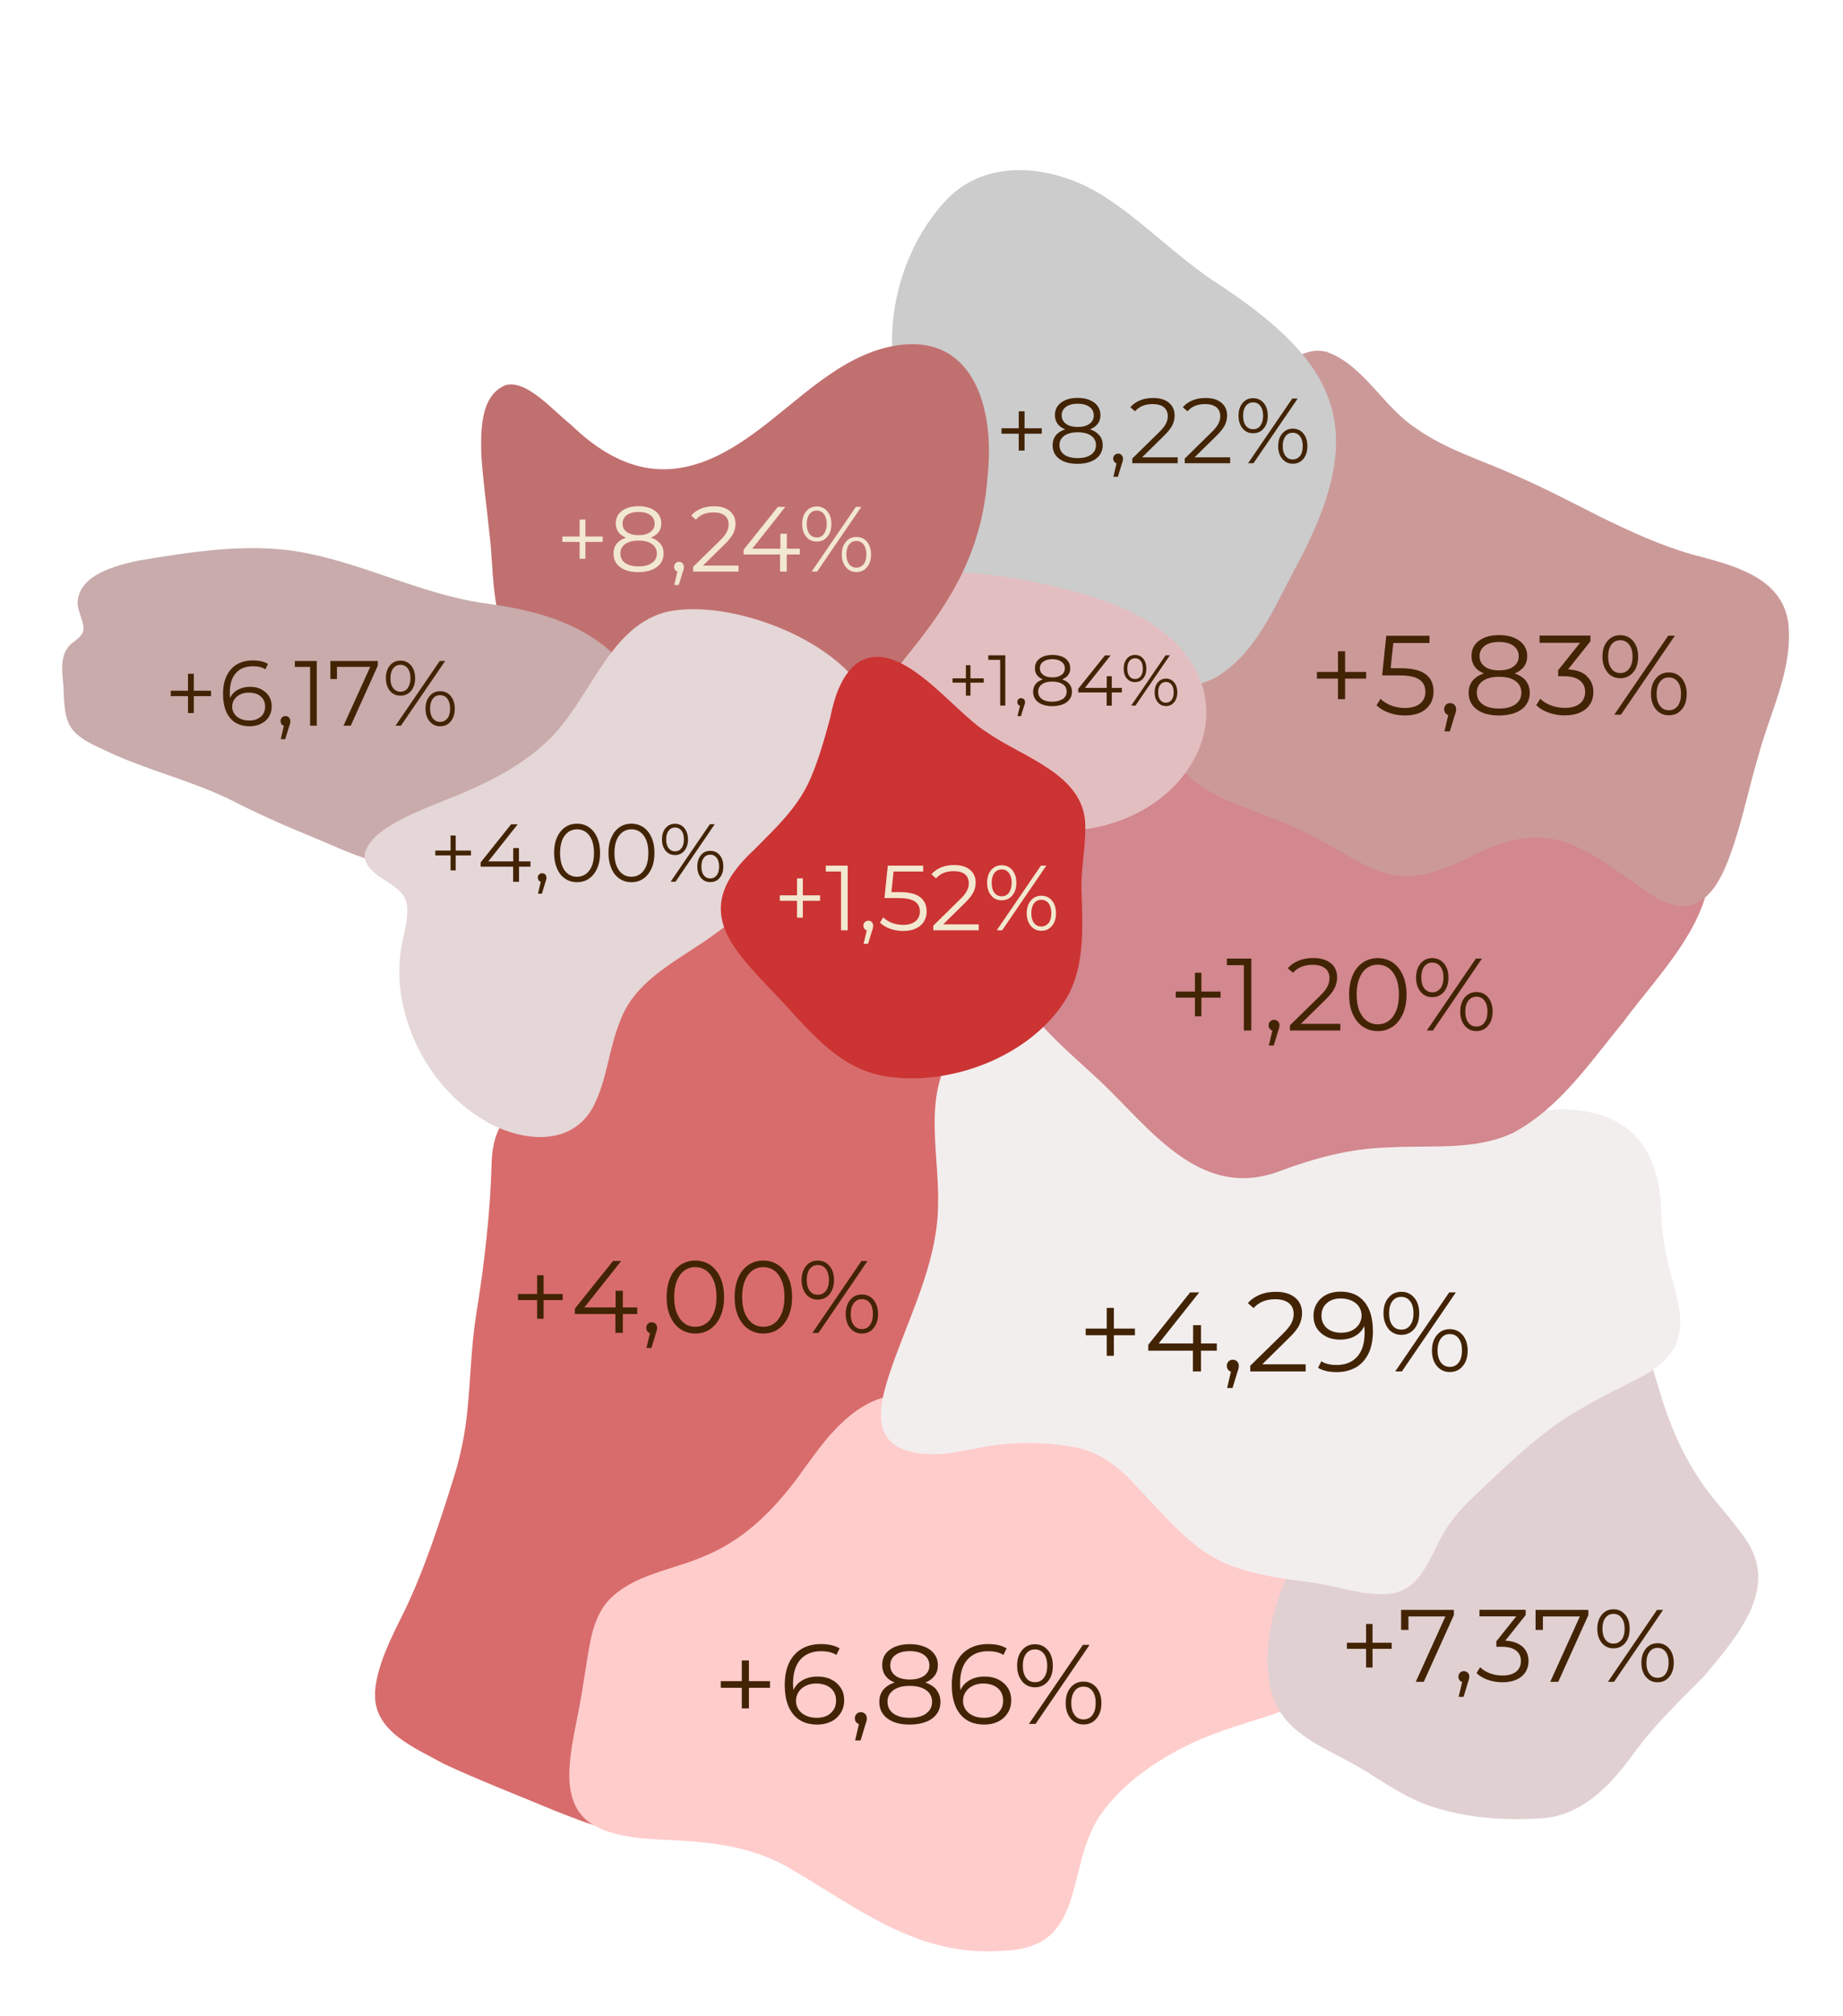 <?xml version="1.0" encoding="UTF-8"?>
<svg id="Calque_1" data-name="Calque 1" xmlns="http://www.w3.org/2000/svg" viewBox="0 0 193.52 211.6">
  <defs>
    <style>
      .cls-1 {
        fill: #f3eeee;
      }

      .cls-1, .cls-2, .cls-3, .cls-4, .cls-5, .cls-6, .cls-7, .cls-8, .cls-9, .cls-10, .cls-11, .cls-12, .cls-13, .cls-14 {
        stroke-width: 0px;
      }

      .cls-2 {
        fill: #f2e8cf;
      }

      .cls-3 {
        fill: #422405;
      }

      .cls-4 {
        fill: #d3878e;
      }

      .cls-5 {
        fill: #c9abab;
      }

      .cls-6 {
        fill: #c33;
      }

      .cls-7 {
        fill: #c99;
      }

      .cls-8 {
        fill: #ccc;
      }

      .cls-9 {
        fill: #d86c6c;
      }

      .cls-10 {
        fill: #e1d0d2;
      }

      .cls-11 {
        fill: #c17070;
      }

      .cls-12 {
        fill: #e5d6d7;
      }

      .cls-13 {
        fill: #e3bec1;
      }

      .cls-14 {
        fill: #fcc;
      }
    </style>
  </defs>
  <g>
    <path class="cls-9" d="M39.37,177.82c.11-2.83,1.75-5.98,3.04-8.58,2.11-4.32,3.85-9.69,5.21-14.05.74-2.31,1.23-4.76,1.46-7.17.34-3.21.38-6.55.89-9.83.88-5.37,1.52-10.97,1.65-16.02.04-1.12.17-2.25.61-3.29,1.62-3.93,6.54-6.5,8.35-10.49,1.28-2.76.95-6.32,3.02-8.72,4.23-4.56,12.88-2.97,17.91-.96,6.51,2.83,10.4,9.12,17.36,11.35,5,1.67,10.96,1.09,15.68,3.2,6.3,2.87,6.84,10.65,4.66,16.46-1.03,2.92-2.29,5.76-4.59,7.71-7.4,5.99-15.24,5.61-21.24,14.56-3.71,5.5-9.04,9.97-15.7,11.98-2.63,1.02-5.44,1.88-7.48,3.9-3.07,3.1-1.96,7.85-2.74,11.82-.27,2.47-1.71,4.69-2.41,6.99-.23.96-.25,1.83-.2,2.58.11,1.88.56,2.97-1.32,2.63-1.62-.32-3.63-1.18-5.33-1.83-3.06-1.29-8.18-3.28-11.64-4.92-2.93-1.63-7.24-3.32-7.18-7.21v-.09Z"/>
    <path class="cls-14" d="M105.44,204.77c-9.24.8-15.59-4.72-23.11-8.98-4.34-2.3-8.85-2.48-13.52-2.71-1.96-.1-4.21-.36-5.98-1.22-4.39-2.05-3-7.47-2.14-11.95.52-2.55.82-5.1,1.3-7.63.32-1.58.88-3.2,2-4.37,2.6-2.66,6.64-3.09,9.94-4.54,3.22-1.3,5.93-3.54,8.16-6.17,1.92-2.18,3.41-4.75,5.33-6.84,3.22-3.55,7.24-5.41,11.55-2.37,2.35,1.6,5.12,2.64,7.87,3.05,2.22.45,4.5.28,6.72-.08,2.2-.34,4.28-.31,6.76-.15,5.68.02,8.16,4.7,11.51,8.44,1.03,1.13,2.06,2.21,3.16,3.27,2.82,2.76,5.86,4.89,6,8.56.23,4.51-3.49,7.69-7.63,8.99-3.35,1.09-6.44,1.91-9.72,3.68-2.92,1.59-5.69,3.59-7.7,6.25-4.31,5.39-1.44,14.4-10.36,14.77h-.12Z"/>
    <path class="cls-10" d="M183.82,162.46c2.67,4.94-1.94,9.94-4.91,13.53-2.61,2.62-5.26,5.17-7.44,8.18-2.27,3.15-5.23,6.29-9.29,6.69-4.27.3-8.62.02-12.73-1.53-2.9-1.16-5.18-3.01-7.86-4.43-2.45-1.33-5.15-2.48-6.88-4.76-2.92-3.94-1.42-11.3.8-15.26,3.04-6.01,10.16-4.43,13.59-9.74,1.08-1.54,1.91-3.77,2.77-5.49,3.16-6.24,12.16-17.62,17.53-13.73,3,2.47,3.72,6.57,4.88,10.15.95,3.26,2.18,6.17,3.98,8.94,1.78,2.8,3.96,4.71,5.53,7.35l.05.09Z"/>
    <path class="cls-1" d="M175.72,141.59c-1.01,1.83-3.14,2.86-4.98,3.77-2.74,1.37-5.51,2.83-7.82,4.52-2.83,2.09-5.48,4.69-8.04,7.09-.9.86-1.77,1.75-2.5,2.77-2.07,2.57-2.62,7.11-6.47,7.58-2.71.24-5.4-.79-8.06-1.19-10.9-1.29-11.75-2.91-19.04-10.66-1.7-1.77-3.68-3.15-6.1-3.58-3.14-.54-6.38-.56-9.53.02-1.75.33-3.52.77-5.31.75-7.3-.16-5.62-5.39-3.79-10.38,1.94-5.24,4.41-10.36,4.42-15.94.15-5.56-1.96-12.68,2.61-16.96,2.94-2.38,7.08-2.76,10.77-2.05,9.91,1.94,11.02,15.37,23.19,11.28,6.15-2.32,12.76-2.25,19.26-1.57,3.38.63,6.57-.55,9.94-.59,7.62.24,10.23,4.9,10.19,11.78.16,1.93.51,3.81,1.02,5.67.66,2.47,1.59,5.22.33,7.58l-.05.09Z"/>
    <path class="cls-4" d="M179.51,89.51c.8,6.89-5.3,12.65-9.09,17.81-3.6,4.39-6.68,8.98-11.48,11.57-4.01,1.95-8.84,1.29-13.28,1.57-3.96.12-7.64,1.11-11.36,2.51-8.29,3.06-13.5-4.47-18.77-9.47-3.98-3.69-8.33-7.15-10.22-12.25-2.65-6.6-2.08-19.44.48-26.1,3.69-9.12,10.12-3.73,16.3-.94,4.19,1.92,8.58,3.25,12.67,5.05,2.71,1.18,5.23,2.43,7.93,3.72,9.13,5.05,15.18-2.29,24.51-2.59,5.36-.01,11.23,3.58,12.28,9.03l.02.1Z"/>
    <path class="cls-7" d="M139.42,36.98c3.79,1.41,5.84,5.75,9.25,7.97,3.12,2.23,6.84,3.32,10.3,4.89,3.06,1.32,6.03,2.88,9.02,4.39,3.15,1.54,6.31,3.01,9.71,3.98,4.02,1.07,9.38,2.27,10.07,7.14.55,4.9-1.94,9.43-3.15,14.06-1,3.29-1.69,6.92-2.94,10.32-1.55,4.38-3.9,7.15-8.5,4.06-6.39-4.37-9.89-8.05-17.81-4.33-10.01,5.29-10.82,1.23-19.74-2.73-3.42-1.59-7.28-2.4-10.28-4.77-9.81-8.92-2.9-24.79,2.46-34.42,1.58-2.75,3.6-5.44,5.64-7.78,1.38-1.64,3.7-3.45,5.88-2.81l.09.02Z"/>
    <path class="cls-8" d="M127.54,71.17c-4.75,2.45-9.95-.53-14.62-1.82-6.78-1.84-16.58-3.82-15.52-12.84.61-3.48,2.22-7.3-.11-10.48-1.05-1.72-2.32-3.39-2.94-5.32-1.9-6.6.3-14.77,5.08-19.79,4.4-4.53,11.44-3.49,16.36-.39,4.25,2.69,7.74,6.43,11.99,9.19,13.1,8.58,15.97,15.54,8.32,29.76-2.26,4.16-4.22,9.17-8.47,11.65l-.09.05Z"/>
    <path class="cls-13" d="M116.58,63.3c18.64,7.1,8.83,26.12-8.23,23.74-4.33-.5-8.4-2.3-11.92-4.73-5.64-3.9-13.42-12.07-8.35-19.05,1.68-1.96,4.54-2.85,7.91-3.15,6.35-.56,15.14,1.17,20.5,3.16l.09.03Z"/>
    <path class="cls-11" d="M50.54,47.8c-.05-2.45-.17-6.28,2.56-7.37,2.19-.61,4.96,2.66,6.83,4.14,5.42,5.22,10.82,6.29,17.38,2.17,5.01-3.09,9.18-8.16,14.83-10,9.49-2.94,12.43,5.28,11.56,13.23-.54,7.71-3.66,12.97-8.36,18.74-2.76,3.4-4.6,7.83-8.1,10.61-3.21,2.38-6.99-.24-10.14-1.47-2.36-1-4.81-1.84-7.31-2.35-7.26-1.25-15.04-2-17.31-10.36-.85-3.06-.72-6.37-1.13-9.53-.26-2.57-.63-5.13-.8-7.69v-.1Z"/>
    <path class="cls-5" d="M10.82,78.66c-3.84-1.67-4.03-2.7-4.16-6.64-.17-1.8-.44-3.64,1.17-4.7.38-.32.82-.64.92-1.15.16-.77-.63-1.97-.6-2.96.18-2.9,3.95-3.81,6.31-4.35,5.41-.89,11.24-1.85,16.76-.97,6.7,1.12,12.83,4.43,19.52,5.42,4.21.55,8.59,1.52,12.08,4.04,2.16,1.51,3.98,3.79,4.95,6.32,3.81,9.56-7.82,14.96-15.45,16.62-4.22.86-8.18,1.14-12.14.33-2.57-.58-4.93-1.75-7.39-2.76-2.88-1.18-5.73-2.43-8.5-3.86-4.26-2.1-9.06-3.19-13.38-5.28l-.1-.05Z"/>
    <path class="cls-12" d="M57.43,77.85c4.5-4.23,6.3-11.73,12.23-13.53,6.89-1.83,20.37,3.36,22.08,10.74.95,3.64-1.35,7.22-3.6,9.95-3.83,4.82-7.88,9.37-12.9,12.91-3.71,2.8-8.62,4.78-10.21,9.5-1.01,2.52-1.3,5.55-2.36,7.94-2.15,5.49-8.54,4.58-12.57,1.77-5.18-3.36-8.72-10.22-8.1-16.6.12-1.79.89-3.6.75-5.38-.21-2.57-4.16-2.77-4.48-5.26.26-3.35,8.17-5.56,10.9-6.91,3.01-1.3,5.82-2.85,8.18-5.07l.08-.07Z"/>
    <path class="cls-6" d="M103.75,76.96c3.76,2.59,10.05,4.34,10.21,9.58.06,2.48-.53,4.83-.39,7.29.12,3.67.32,7.6-1.54,10.89-3.71,6.21-12.37,9.43-19.22,8.23-4.48-.76-7.5-4.33-10.47-7.59-5.05-5.44-10.32-9.55-3.16-16.15,2.25-2.27,4.66-4.49,5.94-7.52.88-2.06,1.46-4.16,2.04-6.28.42-2.05,1.09-4.38,2.75-5.72,4.44-3.23,10.16,5.07,13.75,7.2l.08.06Z"/>
  </g>
  <g>
    <path class="cls-3" d="M80.85,177.18h-2.21v2.16h-.75v-2.16h-2.21v-.7h2.21v-2.17h.75v2.17h2.21v.7Z"/>
    <path class="cls-3" d="M87.29,176.31c.42.21.75.5.99.87s.36.81.36,1.31-.12.95-.37,1.34c-.25.39-.58.69-1.01.9-.43.21-.92.31-1.45.31-1.1,0-1.94-.36-2.53-1.09-.59-.72-.88-1.75-.88-3.07,0-.93.16-1.71.47-2.35.32-.64.76-1.12,1.33-1.45s1.23-.49,1.99-.49c.82,0,1.48.15,1.97.45l-.34.69c-.4-.26-.93-.39-1.61-.39-.92,0-1.64.29-2.16.87s-.78,1.43-.78,2.53c0,.2.01.42.04.68.21-.45.53-.8.98-1.05.45-.25.97-.37,1.55-.37.55,0,1.03.1,1.45.31ZM87.23,179.83c.38-.33.56-.76.56-1.31s-.19-.98-.56-1.3c-.38-.32-.88-.49-1.52-.49-.42,0-.79.08-1.11.24-.32.16-.57.38-.75.65-.18.28-.27.59-.27.93,0,.32.08.61.25.88s.42.49.75.65.73.25,1.19.25c.6,0,1.09-.16,1.46-.49Z"/>
    <path class="cls-3" d="M90.84,179.92c.12.12.18.27.18.46,0,.09-.01.2-.04.31-.03.11-.07.24-.12.38l-.5,1.64h-.57l.4-1.72c-.13-.04-.23-.11-.31-.22s-.12-.24-.12-.39c0-.18.06-.33.18-.46s.27-.18.45-.18.33.06.45.18Z"/>
    <path class="cls-3" d="M98.33,177.4c.28.35.42.77.42,1.26s-.13.9-.39,1.26c-.26.36-.63.64-1.12.83-.49.19-1.06.29-1.71.29-1,0-1.78-.21-2.35-.64-.57-.43-.85-1.01-.85-1.74,0-.5.14-.92.41-1.26.27-.34.67-.6,1.19-.78-.43-.17-.75-.41-.97-.72-.22-.31-.33-.68-.33-1.11,0-.67.26-1.21.79-1.6s1.23-.59,2.12-.59c.58,0,1.1.09,1.54.27s.78.43,1.03.77c.25.33.37.72.37,1.16s-.11.8-.34,1.11c-.23.31-.56.55-.98.72.52.17.92.43,1.2.78ZM97.25,179.87c.42-.3.62-.71.62-1.22s-.21-.92-.62-1.22c-.42-.3-.99-.45-1.73-.45s-1.3.15-1.71.45c-.41.3-.62.7-.62,1.22s.21.93.62,1.23c.41.3.98.45,1.72.45s1.31-.15,1.73-.45ZM94.02,175.91c.36.27.87.4,1.51.4s1.14-.13,1.51-.4.55-.63.55-1.08-.19-.83-.56-1.1c-.38-.27-.88-.4-1.5-.4s-1.13.13-1.5.4c-.37.27-.55.63-.55,1.09s.18.82.55,1.09Z"/>
    <path class="cls-3" d="M104.83,176.31c.42.21.75.5.99.87s.36.81.36,1.31-.12.95-.37,1.34c-.25.39-.58.69-1.01.9-.43.21-.92.31-1.45.31-1.1,0-1.94-.36-2.53-1.09-.59-.72-.88-1.75-.88-3.07,0-.93.16-1.71.47-2.35.32-.64.76-1.12,1.33-1.45s1.23-.49,1.99-.49c.82,0,1.48.15,1.97.45l-.34.69c-.4-.26-.93-.39-1.61-.39-.92,0-1.64.29-2.16.87s-.78,1.43-.78,2.53c0,.2.01.42.04.68.21-.45.53-.8.98-1.05.45-.25.97-.37,1.55-.37.55,0,1.03.1,1.45.31ZM104.77,179.83c.38-.33.56-.76.56-1.31s-.19-.98-.56-1.3c-.38-.32-.88-.49-1.52-.49-.42,0-.79.08-1.11.24-.32.16-.57.38-.75.65-.18.28-.27.59-.27.93,0,.32.08.61.25.88s.42.49.75.65.73.25,1.19.25c.6,0,1.09-.16,1.46-.49Z"/>
    <path class="cls-3" d="M107.32,176.49c-.34-.42-.52-.96-.52-1.63s.17-1.22.52-1.63c.34-.42.8-.62,1.36-.62s1,.21,1.35.62c.35.41.52.96.52,1.64s-.17,1.23-.52,1.64-.8.62-1.35.62-1.01-.21-1.36-.62ZM109.61,176.13c.23-.3.35-.73.35-1.26s-.12-.96-.35-1.26c-.23-.3-.54-.46-.93-.46s-.71.15-.94.46c-.23.31-.34.73-.34,1.26s.11.95.34,1.26c.23.31.54.46.94.46s.7-.15.93-.46ZM113.71,172.67h.7l-5.67,8.3h-.7l5.67-8.3ZM112.42,180.41c-.35-.42-.52-.96-.52-1.63s.17-1.22.52-1.63c.35-.42.8-.62,1.35-.62s1.01.21,1.36.62c.34.42.52.96.52,1.63s-.17,1.22-.52,1.63c-.34.42-.8.62-1.36.62s-1-.21-1.35-.62ZM114.71,180.04c.23-.31.34-.73.34-1.26s-.11-.95-.34-1.26c-.23-.31-.54-.46-.94-.46s-.7.15-.93.46c-.23.3-.35.73-.35,1.26s.12.96.35,1.26c.23.3.54.46.93.46s.71-.15.94-.46Z"/>
  </g>
  <g>
    <path class="cls-3" d="M146.13,173.09h-2.01v1.96h-.68v-1.96h-2.01v-.64h2.01v-1.97h.68v1.97h2.01v.64Z"/>
    <path class="cls-3" d="M152.66,169v.55l-3.16,7h-.84l3.11-6.86h-3.88v1.41h-.77v-2.1h5.54Z"/>
    <path class="cls-3" d="M154.12,175.59c.11.11.16.25.16.42,0,.09-.01.18-.04.28-.03.1-.06.22-.11.35l-.45,1.49h-.52l.37-1.56c-.12-.04-.21-.1-.28-.2-.07-.1-.11-.21-.11-.35,0-.17.05-.3.16-.42s.24-.17.41-.17.3.06.41.17Z"/>
    <path class="cls-3" d="M159.88,172.87c.41.38.62.89.62,1.5,0,.43-.1.81-.31,1.15-.21.33-.52.6-.93.79s-.91.29-1.5.29c-.55,0-1.06-.09-1.55-.26-.49-.18-.88-.41-1.17-.71l.38-.61c.25.26.59.47,1,.63.42.16.86.24,1.34.24.62,0,1.1-.14,1.43-.4.34-.27.51-.64.51-1.12s-.17-.83-.51-1.1c-.34-.27-.85-.4-1.53-.4h-.54v-.57l2.09-2.62h-3.86v-.69h4.85v.55l-2.14,2.69c.79.04,1.39.26,1.81.64Z"/>
    <path class="cls-3" d="M166.78,169v.55l-3.16,7h-.84l3.11-6.86h-3.88v1.41h-.77v-2.1h5.54Z"/>
    <path class="cls-3" d="M168.19,172.47c-.31-.38-.47-.87-.47-1.48s.16-1.11.47-1.48c.31-.38.72-.57,1.23-.57s.91.19,1.23.56c.32.37.47.87.47,1.49s-.16,1.11-.47,1.49c-.32.37-.73.56-1.23.56s-.92-.19-1.23-.57ZM170.27,172.14c.21-.28.32-.66.32-1.15s-.11-.87-.32-1.15c-.21-.28-.49-.42-.85-.42s-.64.14-.85.42c-.21.28-.31.66-.31,1.14s.1.86.31,1.14c.21.28.49.42.85.42s.63-.14.85-.41ZM173.99,169h.64l-5.15,7.55h-.64l5.15-7.55ZM172.82,176.03c-.32-.38-.47-.87-.47-1.48s.16-1.11.47-1.48c.32-.38.73-.57,1.23-.57s.92.19,1.23.57c.31.38.47.87.47,1.48s-.16,1.11-.47,1.48c-.31.38-.72.57-1.23.57s-.91-.19-1.23-.57ZM174.9,175.69c.21-.28.31-.66.31-1.14s-.1-.86-.31-1.14c-.21-.28-.49-.42-.85-.42s-.63.14-.85.42c-.21.28-.32.66-.32,1.15s.11.87.32,1.15c.21.28.49.42.85.42s.64-.14.85-.42Z"/>
  </g>
  <g>
    <path class="cls-3" d="M119.17,140.17h-2.21v2.16h-.75v-2.16h-2.21v-.7h2.21v-2.17h.75v2.17h2.21v.7Z"/>
    <path class="cls-3" d="M127.77,141.79h-1.66v2.18h-.85v-2.18h-4.69v-.62l4.4-5.5h.95l-4.25,5.36h3.61v-1.92h.83v1.92h1.66v.76Z"/>
    <path class="cls-3" d="M129.9,142.92c.12.12.18.27.18.46,0,.09-.01.2-.04.31-.03.11-.07.24-.12.38l-.5,1.64h-.57l.4-1.72c-.13-.04-.23-.11-.31-.22s-.12-.24-.12-.39c0-.18.06-.33.18-.46s.27-.18.45-.18.33.06.45.18Z"/>
    <path class="cls-3" d="M137.1,143.21v.76h-5.82v-.6l3.45-3.38c.43-.43.73-.8.88-1.11.15-.31.23-.63.23-.94,0-.49-.17-.87-.5-1.14-.34-.27-.82-.41-1.44-.41-.97,0-1.73.31-2.27.93l-.6-.52c.32-.38.74-.67,1.24-.88.5-.21,1.07-.31,1.7-.31.85,0,1.52.2,2.01.6s.74.95.74,1.64c0,.43-.1.84-.28,1.23-.19.4-.55.85-1.08,1.36l-2.82,2.78h4.57Z"/>
    <path class="cls-3" d="M143.28,136.68c.59.72.88,1.75.88,3.07,0,.93-.16,1.71-.47,2.35-.32.64-.76,1.13-1.33,1.45s-1.23.49-1.99.49c-.82,0-1.48-.15-1.97-.45l.34-.69c.4.26.93.39,1.61.39.92,0,1.64-.29,2.16-.87s.78-1.43.78-2.53c0-.21-.01-.43-.04-.68-.21.45-.53.8-.98,1.05s-.97.37-1.55.37c-.55,0-1.03-.1-1.45-.31-.42-.21-.75-.5-.99-.87-.24-.38-.36-.81-.36-1.31s.12-.95.37-1.34c.25-.39.58-.69,1.01-.9.43-.21.92-.31,1.45-.31,1.1,0,1.94.36,2.53,1.09ZM141.95,139.67c.32-.16.57-.38.75-.65.18-.28.27-.58.27-.93,0-.32-.09-.61-.25-.88-.17-.27-.42-.49-.75-.65s-.73-.25-1.19-.25c-.6,0-1.09.16-1.46.49-.38.33-.56.77-.56,1.31s.19.98.56,1.31c.38.32.88.49,1.52.49.42,0,.79-.08,1.11-.24Z"/>
    <path class="cls-3" d="M145.79,139.49c-.34-.42-.52-.96-.52-1.63s.17-1.22.52-1.63c.34-.42.8-.62,1.36-.62s1,.21,1.35.62c.35.41.52.96.52,1.64s-.17,1.23-.52,1.64-.8.62-1.35.62-1.01-.21-1.36-.62ZM148.07,139.12c.23-.3.35-.73.35-1.26s-.12-.96-.35-1.26c-.23-.3-.54-.46-.93-.46s-.71.15-.94.46c-.23.31-.34.73-.34,1.26s.11.95.34,1.26c.23.31.54.46.94.46s.7-.15.93-.46ZM152.17,135.67h.7l-5.67,8.3h-.7l5.67-8.3ZM150.88,143.41c-.35-.42-.52-.96-.52-1.63s.17-1.22.52-1.63c.35-.42.8-.62,1.35-.62s1.01.21,1.36.62c.34.42.52.96.52,1.63s-.17,1.22-.52,1.63c-.34.42-.8.62-1.36.62s-1-.21-1.35-.62ZM153.17,143.03c.23-.31.34-.73.34-1.26s-.11-.95-.34-1.26c-.23-.31-.54-.46-.94-.46s-.7.15-.93.46c-.23.3-.35.73-.35,1.26s.12.96.35,1.26c.23.3.54.46.93.46s.71-.15.94-.46Z"/>
  </g>
  <g>
    <path class="cls-3" d="M59.09,136.48h-2.01v1.96h-.68v-1.96h-2.01v-.64h2.01v-1.97h.68v1.97h2.01v.64Z"/>
    <path class="cls-3" d="M66.91,137.94h-1.51v1.98h-.78v-1.98h-4.26v-.56l4-5h.86l-3.86,4.87h3.28v-1.75h.76v1.75h1.51v.69Z"/>
    <path class="cls-3" d="M68.84,138.97c.11.11.16.25.16.42,0,.09-.01.18-.04.28-.03.1-.06.22-.11.35l-.45,1.49h-.52l.37-1.56c-.12-.04-.21-.1-.28-.2-.07-.1-.11-.21-.11-.35,0-.17.05-.3.16-.42s.24-.17.41-.17.3.06.41.17Z"/>
    <path class="cls-3" d="M71.45,139.53c-.46-.31-.81-.75-1.07-1.33-.26-.58-.38-1.26-.38-2.04s.13-1.46.38-2.04c.25-.58.61-1.02,1.07-1.33.46-.31.98-.46,1.56-.46s1.1.15,1.56.46c.46.31.81.75,1.07,1.33s.39,1.26.39,2.04-.13,1.46-.39,2.04-.62,1.02-1.07,1.33c-.46.31-.98.46-1.56.46s-1.1-.15-1.56-.46ZM74.17,138.91c.33-.24.59-.6.78-1.07s.28-1.03.28-1.69-.09-1.23-.28-1.69c-.19-.47-.45-.82-.78-1.07-.33-.24-.72-.37-1.16-.37s-.82.12-1.16.37-.59.6-.78,1.07c-.19.47-.28,1.03-.28,1.69s.09,1.23.28,1.69c.19.47.45.82.78,1.07s.72.37,1.16.37.82-.12,1.16-.37Z"/>
    <path class="cls-3" d="M78.59,139.53c-.46-.31-.81-.75-1.07-1.33-.26-.58-.38-1.26-.38-2.04s.13-1.46.38-2.04c.25-.58.61-1.02,1.07-1.33.46-.31.98-.46,1.56-.46s1.1.15,1.56.46c.46.31.81.75,1.07,1.33s.39,1.26.39,2.04-.13,1.46-.39,2.04-.62,1.02-1.07,1.33c-.46.31-.98.46-1.56.46s-1.1-.15-1.56-.46ZM81.31,138.91c.33-.24.59-.6.78-1.07s.28-1.03.28-1.69-.09-1.23-.28-1.69c-.19-.47-.45-.82-.78-1.07-.33-.24-.72-.37-1.16-.37s-.82.12-1.16.37-.59.6-.78,1.07c-.19.47-.28,1.03-.28,1.69s.09,1.23.28,1.69c.19.47.45.82.78,1.07s.72.37,1.16.37.82-.12,1.16-.37Z"/>
    <path class="cls-3" d="M84.64,135.86c-.31-.38-.47-.87-.47-1.48s.16-1.11.47-1.48c.31-.38.72-.57,1.23-.57s.91.19,1.23.56c.32.37.47.87.47,1.49s-.16,1.11-.47,1.49c-.32.37-.73.56-1.23.56s-.92-.19-1.23-.57ZM86.72,135.52c.21-.28.32-.66.32-1.15s-.11-.87-.32-1.15c-.21-.28-.49-.42-.85-.42s-.64.14-.85.42c-.21.28-.31.66-.31,1.14s.1.86.31,1.14c.21.28.49.42.85.42s.63-.14.85-.41ZM90.45,132.38h.64l-5.15,7.55h-.64l5.15-7.55ZM89.27,139.42c-.32-.38-.47-.87-.47-1.48s.16-1.11.47-1.48c.32-.38.73-.57,1.23-.57s.92.19,1.23.57c.31.38.47.87.47,1.48s-.16,1.11-.47,1.48c-.31.38-.72.57-1.23.57s-.91-.19-1.23-.57ZM91.35,139.08c.21-.28.31-.66.31-1.14s-.1-.86-.31-1.14c-.21-.28-.49-.42-.85-.42s-.63.14-.85.42c-.21.28-.32.66-.32,1.15s.11.87.32,1.15c.21.28.49.42.85.42s.64-.14.85-.42Z"/>
  </g>
  <g>
    <path class="cls-3" d="M128.16,104.73h-2.01v1.96h-.68v-1.96h-2.01v-.64h2.01v-1.97h.68v1.97h2.01v.64Z"/>
    <path class="cls-3" d="M131.39,100.63v7.55h-.78v-6.86h-1.78v-.69h2.56Z"/>
    <path class="cls-3" d="M134.19,107.22c.11.11.16.25.16.41,0,.09-.01.18-.04.28-.03.1-.06.22-.11.35l-.45,1.49h-.52l.37-1.56c-.12-.04-.21-.1-.28-.2-.07-.1-.11-.21-.11-.35,0-.16.05-.3.16-.41s.24-.17.41-.17.3.06.41.17Z"/>
    <path class="cls-3" d="M140.74,107.49v.69h-5.29v-.55l3.14-3.07c.4-.39.66-.72.8-1.01.14-.28.21-.57.21-.86,0-.45-.15-.79-.46-1.04s-.74-.37-1.31-.37c-.88,0-1.57.28-2.06.84l-.55-.47c.29-.35.67-.61,1.13-.8.46-.19.97-.28,1.55-.28.77,0,1.38.18,1.83.54.45.36.67.86.67,1.49,0,.39-.09.76-.26,1.12-.17.36-.5.77-.98,1.24l-2.57,2.52h4.15Z"/>
    <path class="cls-3" d="M143.11,107.78c-.46-.31-.81-.75-1.07-1.33-.26-.58-.38-1.26-.38-2.04s.13-1.46.38-2.04c.25-.58.61-1.02,1.07-1.33.46-.31.98-.46,1.56-.46s1.1.15,1.56.46c.46.31.81.75,1.07,1.33.26.58.39,1.26.39,2.04s-.13,1.46-.39,2.04-.62,1.02-1.07,1.33c-.46.31-.98.46-1.56.46s-1.1-.15-1.56-.46ZM145.83,107.16c.33-.24.59-.6.78-1.07s.28-1.03.28-1.69-.09-1.23-.28-1.69-.45-.82-.78-1.07c-.33-.24-.72-.37-1.16-.37s-.82.12-1.16.37c-.33.24-.59.6-.78,1.07-.19.47-.28,1.03-.28,1.69s.09,1.23.28,1.69c.19.47.45.82.78,1.07s.72.37,1.16.37.82-.12,1.16-.37Z"/>
    <path class="cls-3" d="M149.16,104.11c-.31-.38-.47-.87-.47-1.48s.16-1.11.47-1.48c.31-.38.72-.57,1.23-.57s.91.19,1.23.56c.32.37.47.87.47,1.49s-.16,1.11-.47,1.49c-.32.37-.73.56-1.23.56s-.92-.19-1.23-.57ZM151.25,103.77c.21-.28.32-.66.32-1.15s-.11-.87-.32-1.15c-.21-.28-.49-.42-.85-.42s-.64.14-.85.42c-.21.28-.31.66-.31,1.14s.1.86.31,1.14c.21.28.49.42.85.42s.63-.14.85-.42ZM154.97,100.63h.64l-5.15,7.55h-.64l5.15-7.55ZM153.8,107.67c-.32-.38-.47-.87-.47-1.48s.16-1.11.47-1.48c.32-.38.73-.57,1.23-.57s.92.19,1.23.57c.31.38.47.87.47,1.48s-.16,1.11-.47,1.48c-.31.38-.72.57-1.23.57s-.91-.19-1.23-.57ZM155.88,107.33c.21-.28.31-.66.31-1.14s-.1-.86-.31-1.14c-.21-.28-.49-.42-.85-.42s-.63.14-.85.42c-.21.28-.32.66-.32,1.15s.11.87.32,1.15c.21.28.49.41.85.41s.64-.14.85-.42Z"/>
  </g>
  <g>
    <path class="cls-2" d="M86.11,94.56h-1.81v1.77h-.61v-1.77h-1.81v-.57h1.81v-1.78h.61v1.78h1.81v.57Z"/>
    <path class="cls-2" d="M89.01,90.87v6.79h-.7v-6.17h-1.6v-.62h2.3Z"/>
    <path class="cls-2" d="M91.54,96.81c.1.1.15.22.15.37,0,.08-.01.16-.03.25-.02.09-.06.19-.1.31l-.41,1.34h-.47l.33-1.41c-.1-.03-.19-.09-.25-.18-.06-.09-.1-.19-.1-.32,0-.15.05-.27.15-.37.1-.1.22-.15.37-.15s.27.05.37.15Z"/>
    <path class="cls-2" d="M96.63,94.19c.45.35.67.85.67,1.48,0,.39-.09.75-.28,1.06-.18.31-.46.55-.83.73-.37.18-.82.27-1.36.27-.49,0-.95-.08-1.38-.24-.44-.16-.79-.37-1.05-.64l.34-.55c.23.23.52.42.89.57.37.15.77.22,1.19.22.56,0,1-.13,1.31-.38.31-.25.46-.59.46-1.01,0-.47-.17-.82-.52-1.06-.35-.24-.93-.36-1.75-.36h-1.45l.35-3.41h3.72v.62h-3.11l-.23,2.16h.87c.98,0,1.7.18,2.15.53Z"/>
    <path class="cls-2" d="M102.77,97.04v.62h-4.77v-.49l2.82-2.77c.36-.35.6-.65.72-.91.13-.26.19-.51.19-.77,0-.4-.14-.71-.41-.94-.28-.22-.67-.33-1.18-.33-.8,0-1.41.25-1.85.76l-.49-.43c.27-.31.6-.55,1.01-.72.41-.17.87-.25,1.39-.25.69,0,1.24.16,1.64.49s.61.77.61,1.34c0,.35-.08.69-.23,1.01-.16.32-.45.7-.88,1.12l-2.31,2.27h3.74Z"/>
    <path class="cls-2" d="M104.07,94c-.28-.34-.42-.78-.42-1.33s.14-.99.42-1.33c.28-.34.65-.51,1.11-.51s.82.17,1.11.5c.28.34.43.78.43,1.34s-.14,1-.43,1.34c-.28.34-.65.5-1.11.5s-.83-.17-1.11-.51ZM105.94,93.7c.19-.25.29-.59.29-1.03s-.1-.78-.29-1.03-.45-.37-.76-.37-.58.13-.77.38c-.19.25-.28.6-.28,1.03s.09.78.28,1.03c.19.25.44.38.77.38s.57-.12.76-.37ZM109.3,90.87h.57l-4.64,6.79h-.57l4.64-6.79ZM108.24,97.2c-.28-.34-.43-.78-.43-1.33s.14-.99.43-1.33c.28-.34.65-.51,1.11-.51s.83.17,1.11.51c.28.34.42.78.42,1.33s-.14.99-.42,1.33c-.28.34-.65.51-1.11.51s-.82-.17-1.11-.51ZM110.11,96.9c.19-.25.28-.6.28-1.03s-.09-.78-.28-1.03c-.19-.25-.44-.38-.77-.38s-.57.12-.76.37c-.19.25-.29.59-.29,1.03s.1.78.29,1.03.44.37.76.37.58-.13.77-.38Z"/>
  </g>
  <g>
    <path class="cls-3" d="M143.45,71.24h-2.21v2.16h-.75v-2.16h-2.21v-.7h2.21v-2.17h.75v2.17h2.21v.7Z"/>
    <path class="cls-3" d="M149.71,70.78c.55.43.82,1.03.82,1.81,0,.48-.11.91-.34,1.29s-.56.68-1.01.9c-.45.22-1,.33-1.66.33-.59,0-1.16-.1-1.69-.29-.53-.19-.96-.45-1.29-.78l.42-.68c.28.28.64.52,1.09.69.45.18.94.27,1.46.27.69,0,1.22-.15,1.6-.46.38-.31.56-.72.56-1.23,0-.57-.21-1-.63-1.29-.42-.29-1.14-.44-2.14-.44h-1.77l.43-4.16h4.54v.76h-3.8l-.28,2.65h1.07c1.2,0,2.08.22,2.63.65Z"/>
    <path class="cls-3" d="M152.72,73.99c.12.12.18.27.18.46,0,.09-.01.2-.04.31s-.07.24-.12.38l-.5,1.64h-.57l.4-1.72c-.13-.04-.23-.11-.31-.22s-.12-.24-.12-.39c0-.18.06-.33.18-.46s.27-.18.45-.18.33.06.45.18Z"/>
    <path class="cls-3" d="M160.21,71.47c.28.35.42.77.42,1.26s-.13.9-.39,1.26c-.26.36-.63.64-1.12.83-.49.19-1.06.29-1.71.29-1,0-1.78-.21-2.35-.64-.57-.43-.85-1.01-.85-1.74,0-.5.14-.92.41-1.26s.67-.6,1.19-.78c-.43-.17-.75-.41-.97-.72-.22-.31-.33-.68-.33-1.11,0-.67.26-1.21.79-1.6.53-.4,1.23-.59,2.12-.59.58,0,1.1.09,1.54.27s.78.43,1.03.77.37.72.37,1.16-.11.8-.34,1.11c-.23.31-.56.55-.98.72.52.17.92.44,1.2.78ZM159.13,73.93c.42-.3.62-.71.62-1.22s-.21-.92-.62-1.22-.99-.44-1.73-.44-1.3.15-1.71.44c-.41.3-.62.7-.62,1.22s.21.93.62,1.23.98.44,1.72.44,1.31-.15,1.73-.45ZM155.9,69.97c.36.27.87.4,1.51.4s1.14-.13,1.51-.4c.37-.27.55-.63.55-1.08s-.19-.83-.56-1.1c-.38-.27-.88-.4-1.5-.4s-1.13.13-1.5.4c-.37.27-.55.63-.55,1.09s.18.82.55,1.09Z"/>
    <path class="cls-3" d="M166.63,71c.45.42.68.97.68,1.65,0,.47-.11.9-.34,1.26-.23.37-.57.66-1.02.87-.45.21-1,.32-1.65.32-.6,0-1.17-.1-1.7-.29-.53-.19-.96-.45-1.29-.78l.42-.68c.28.28.64.52,1.1.69.46.18.95.27,1.47.27.68,0,1.21-.15,1.58-.44.37-.3.56-.71.56-1.23s-.19-.92-.56-1.21c-.37-.29-.93-.44-1.68-.44h-.59v-.63l2.3-2.88h-4.25v-.76h5.34v.6l-2.35,2.95c.87.05,1.53.28,1.99.71Z"/>
    <path class="cls-3" d="M168.78,70.56c-.34-.42-.52-.96-.52-1.63s.17-1.22.52-1.63c.34-.42.8-.62,1.36-.62s1,.21,1.35.62.52.96.52,1.64-.17,1.23-.52,1.64c-.35.41-.8.62-1.35.62s-1.01-.21-1.36-.62ZM171.07,70.19c.23-.3.35-.73.35-1.26s-.12-.96-.35-1.26c-.23-.3-.54-.46-.93-.46s-.71.15-.94.46c-.23.31-.34.73-.34,1.26s.11.95.34,1.26c.23.31.54.46.94.46s.7-.15.93-.46ZM175.17,66.73h.7l-5.67,8.3h-.7l5.67-8.3ZM173.88,74.47c-.35-.42-.52-.96-.52-1.63s.17-1.22.52-1.63c.35-.42.8-.62,1.35-.62s1.01.21,1.36.62c.34.42.52.96.52,1.63s-.17,1.22-.52,1.63c-.34.42-.8.62-1.36.62s-1-.21-1.35-.62ZM176.17,74.1c.23-.31.34-.73.34-1.26s-.11-.95-.34-1.26c-.23-.31-.54-.46-.94-.46s-.7.15-.93.46c-.23.3-.35.73-.35,1.26s.12.96.35,1.26c.23.3.54.46.93.46s.71-.15.94-.46Z"/>
  </g>
  <g>
    <path class="cls-3" d="M109.39,45.53h-1.81v1.77h-.61v-1.77h-1.81v-.57h1.81v-1.78h.61v1.78h1.81v.57Z"/>
    <path class="cls-3" d="M115.45,45.71c.23.28.34.63.34,1.03s-.11.74-.32,1.03-.52.52-.92.68c-.4.16-.87.24-1.4.24-.82,0-1.46-.17-1.92-.52-.47-.35-.7-.82-.7-1.43,0-.41.11-.75.33-1.03.22-.28.55-.49.98-.64-.35-.14-.61-.33-.8-.59-.18-.26-.27-.56-.27-.91,0-.55.22-.99.65-1.31.43-.32,1.01-.49,1.73-.49.48,0,.9.07,1.26.22.36.15.64.35.84.63s.3.59.3.95-.09.65-.28.91c-.19.26-.46.45-.81.59.43.14.76.36.98.64ZM114.57,47.73c.34-.25.51-.58.51-1s-.17-.75-.51-.99c-.34-.24-.81-.36-1.41-.36s-1.06.12-1.4.36c-.34.24-.51.57-.51.99s.17.76.5,1c.34.24.81.36,1.41.36s1.07-.12,1.41-.37ZM111.93,44.49c.3.22.71.33,1.23.33s.94-.11,1.24-.33c.3-.22.45-.51.45-.88s-.15-.68-.46-.9c-.31-.22-.72-.33-1.23-.33s-.93.11-1.23.33c-.3.22-.45.52-.45.89s.15.67.45.89Z"/>
    <path class="cls-3" d="M117.77,47.78c.1.1.15.22.15.37,0,.08-.01.16-.03.25-.02.09-.06.19-.1.31l-.41,1.34h-.47l.33-1.41c-.1-.03-.19-.09-.25-.18-.06-.09-.1-.19-.1-.32,0-.15.05-.27.15-.37.1-.1.22-.15.37-.15s.27.05.37.15Z"/>
    <path class="cls-3" d="M123.66,48.01v.62h-4.77v-.49l2.82-2.77c.36-.35.6-.65.72-.91.13-.26.19-.51.19-.77,0-.4-.14-.71-.41-.94-.28-.22-.67-.33-1.18-.33-.8,0-1.41.25-1.85.76l-.49-.43c.27-.31.6-.55,1.01-.72.41-.17.87-.25,1.39-.25.69,0,1.24.16,1.64.49s.61.77.61,1.34c0,.35-.08.69-.23,1.01-.16.32-.45.7-.88,1.12l-2.31,2.27h3.74Z"/>
    <path class="cls-3" d="M129.17,48.01v.62h-4.77v-.49l2.82-2.77c.36-.35.6-.65.72-.91.13-.26.19-.51.19-.77,0-.4-.14-.71-.41-.94-.28-.22-.67-.33-1.18-.33-.8,0-1.41.25-1.85.76l-.49-.43c.27-.31.6-.55,1.01-.72.41-.17.87-.25,1.39-.25.69,0,1.24.16,1.64.49s.61.77.61,1.34c0,.35-.08.69-.23,1.01-.16.32-.45.7-.88,1.12l-2.31,2.27h3.74Z"/>
    <path class="cls-3" d="M130.47,44.97c-.28-.34-.42-.78-.42-1.33s.14-.99.42-1.33c.28-.34.65-.51,1.11-.51s.82.17,1.11.5c.28.34.43.78.43,1.34s-.14,1-.43,1.34c-.28.34-.65.5-1.11.5s-.83-.17-1.11-.51ZM132.34,44.67c.19-.25.29-.59.29-1.03s-.1-.78-.29-1.03-.45-.37-.76-.37-.58.13-.77.38c-.19.25-.28.6-.28,1.03s.09.78.28,1.03c.19.25.44.38.77.38s.57-.12.76-.37ZM135.69,41.84h.57l-4.64,6.79h-.57l4.64-6.79ZM134.64,48.17c-.28-.34-.43-.78-.43-1.33s.14-.99.43-1.33c.28-.34.65-.51,1.11-.51s.83.17,1.11.51c.28.34.42.78.42,1.33s-.14.99-.42,1.33c-.28.34-.65.51-1.11.51s-.82-.17-1.11-.51ZM136.51,47.87c.19-.25.28-.6.28-1.03s-.09-.78-.28-1.03c-.19-.25-.44-.38-.77-.38s-.57.12-.76.37c-.19.25-.29.59-.29,1.03s.1.78.29,1.03.44.37.76.37.58-.13.77-.38Z"/>
  </g>
  <g>
    <path class="cls-3" d="M103.3,71.66h-1.4v1.37h-.48v-1.37h-1.4v-.45h1.4v-1.38h.48v1.38h1.4v.45Z"/>
    <path class="cls-3" d="M105.56,68.79v5.28h-.54v-4.8h-1.25v-.48h1.79Z"/>
    <path class="cls-3" d="M107.52,73.41c.08.08.11.17.11.29,0,.06,0,.13-.03.2-.02.07-.04.15-.08.24l-.32,1.04h-.36l.26-1.09c-.08-.03-.15-.07-.2-.14s-.08-.15-.08-.25c0-.12.04-.21.11-.29s.17-.12.29-.12.21.04.29.12Z"/>
    <path class="cls-3" d="M112.29,71.81c.18.22.27.49.27.8s-.08.58-.25.8-.4.41-.71.53c-.31.12-.67.19-1.09.19-.63,0-1.13-.14-1.49-.41-.36-.27-.54-.64-.54-1.11,0-.32.09-.58.26-.8.17-.22.43-.38.76-.49-.27-.11-.48-.26-.62-.46-.14-.2-.21-.43-.21-.71,0-.43.17-.77.5-1.02.33-.25.78-.38,1.35-.38.37,0,.7.06.98.17.28.11.5.28.65.49.16.21.23.46.23.74s-.07.51-.22.71c-.15.2-.36.35-.63.46.33.11.59.28.77.5ZM111.6,73.38c.26-.19.4-.45.4-.78s-.13-.59-.4-.77-.63-.28-1.1-.28-.83.09-1.09.28c-.26.19-.4.45-.4.77s.13.59.39.78c.26.19.63.28,1.09.28s.83-.1,1.1-.29ZM109.54,70.85c.23.17.55.26.96.26s.73-.09.96-.26c.23-.17.35-.4.35-.69s-.12-.53-.36-.7c-.24-.17-.56-.26-.95-.26s-.72.09-.96.26c-.23.17-.35.4-.35.69s.12.52.35.69Z"/>
    <path class="cls-3" d="M117.8,72.69h-1.06v1.39h-.54v-1.39h-2.98v-.39l2.8-3.5h.6l-2.7,3.41h2.29v-1.22h.53v1.22h1.06v.48Z"/>
    <path class="cls-3" d="M118.32,71.23c-.22-.26-.33-.61-.33-1.04s.11-.77.33-1.04.51-.4.86-.4.64.13.86.39c.22.26.33.61.33,1.04s-.11.78-.33,1.04c-.22.26-.51.39-.86.39s-.65-.13-.86-.4ZM119.78,70.99c.15-.19.22-.46.22-.8s-.07-.61-.22-.8c-.15-.19-.35-.29-.59-.29s-.45.1-.6.29c-.15.2-.22.46-.22.8s.07.6.22.8c.15.2.34.29.6.29s.44-.1.59-.29ZM122.39,68.79h.45l-3.61,5.28h-.45l3.61-5.28ZM121.57,73.72c-.22-.26-.33-.61-.33-1.04s.11-.77.33-1.04c.22-.26.51-.4.86-.4s.65.13.86.4c.22.26.33.61.33,1.04s-.11.77-.33,1.04-.51.4-.86.4-.64-.13-.86-.4ZM123.02,73.48c.15-.2.22-.46.22-.8s-.07-.6-.22-.8-.34-.29-.6-.29-.44.1-.59.29c-.15.19-.22.46-.22.8s.07.61.22.8c.15.19.35.29.59.29s.45-.1.6-.29Z"/>
  </g>
  <g>
    <path class="cls-2" d="M63.28,56.89h-1.81v1.77h-.61v-1.77h-1.81v-.57h1.81v-1.78h.61v1.78h1.81v.57Z"/>
    <path class="cls-2" d="M69.34,57.08c.23.28.34.63.34,1.03s-.11.74-.32,1.03-.52.52-.92.68c-.4.16-.87.24-1.4.24-.82,0-1.46-.17-1.92-.52-.47-.35-.7-.82-.7-1.43,0-.41.11-.75.33-1.03.22-.28.55-.49.98-.64-.35-.14-.61-.33-.8-.59-.18-.26-.27-.56-.27-.91,0-.55.22-.99.65-1.31.43-.32,1.01-.49,1.73-.49.48,0,.9.07,1.26.22.36.15.64.35.84.63s.3.59.3.95-.09.65-.28.91c-.19.26-.46.45-.81.59.43.14.76.36.98.64ZM68.46,59.1c.34-.25.51-.58.51-1s-.17-.75-.51-.99c-.34-.24-.81-.36-1.41-.36s-1.06.12-1.4.36c-.34.24-.51.57-.51.99s.17.76.5,1c.34.24.81.36,1.41.36s1.07-.12,1.41-.37ZM65.82,55.85c.3.22.71.33,1.23.33s.94-.11,1.24-.33c.3-.22.45-.51.45-.88s-.15-.68-.46-.9c-.31-.22-.72-.33-1.23-.33s-.93.11-1.23.33c-.3.22-.45.52-.45.89s.15.67.45.89Z"/>
    <path class="cls-2" d="M71.66,59.14c.1.1.15.22.15.37,0,.08-.01.16-.03.25-.02.09-.06.19-.1.31l-.41,1.34h-.47l.33-1.41c-.1-.03-.19-.09-.25-.18-.06-.09-.1-.19-.1-.32,0-.15.05-.27.15-.37.1-.1.22-.15.37-.15s.27.05.37.15Z"/>
    <path class="cls-2" d="M77.55,59.38v.62h-4.77v-.49l2.82-2.77c.36-.35.6-.65.72-.91.13-.26.19-.51.19-.77,0-.4-.14-.71-.41-.94-.28-.22-.67-.33-1.18-.33-.8,0-1.41.25-1.85.76l-.49-.43c.27-.31.6-.55,1.01-.72.41-.17.87-.25,1.39-.25.69,0,1.24.16,1.64.49s.61.77.61,1.34c0,.35-.08.69-.23,1.01-.16.32-.45.7-.88,1.12l-2.31,2.27h3.74Z"/>
    <path class="cls-2" d="M83.97,58.21h-1.36v1.79h-.7v-1.79h-3.83v-.5l3.6-4.5h.78l-3.47,4.39h2.95v-1.57h.68v1.57h1.36v.62Z"/>
    <path class="cls-2" d="M84.65,56.34c-.28-.34-.42-.78-.42-1.33s.14-.99.42-1.33c.28-.34.65-.51,1.11-.51s.82.17,1.11.5c.28.34.43.78.43,1.34s-.14,1-.43,1.34c-.28.34-.65.5-1.11.5s-.83-.17-1.11-.51ZM86.52,56.03c.19-.25.29-.59.29-1.03s-.1-.78-.29-1.03-.45-.37-.76-.37-.58.13-.77.38c-.19.25-.28.6-.28,1.03s.09.78.28,1.03c.19.25.44.38.77.38s.57-.12.76-.37ZM89.87,53.21h.57l-4.64,6.79h-.57l4.64-6.79ZM88.82,59.54c-.28-.34-.43-.78-.43-1.33s.14-.99.43-1.33c.28-.34.65-.51,1.11-.51s.83.17,1.11.51c.28.34.42.78.42,1.33s-.14.99-.42,1.33c-.28.34-.65.51-1.11.51s-.82-.17-1.11-.51ZM90.69,59.23c.19-.25.28-.6.28-1.03s-.09-.78-.28-1.03c-.19-.25-.44-.38-.77-.38s-.57.12-.76.37c-.19.25-.29.59-.29,1.03s.1.78.29,1.03.44.37.76.37.58-.13.77-.38Z"/>
  </g>
  <g>
    <path class="cls-3" d="M22.16,73.08h-1.81v1.77h-.61v-1.77h-1.81v-.57h1.81v-1.78h.61v1.78h1.81v.57Z"/>
    <path class="cls-3" d="M27.43,72.37c.35.17.62.41.81.71.19.31.29.66.29,1.07s-.1.78-.3,1.1c-.2.32-.48.56-.83.73s-.75.26-1.19.26c-.9,0-1.59-.3-2.07-.89-.48-.59-.72-1.43-.72-2.51,0-.76.13-1.4.39-1.92.26-.52.62-.92,1.09-1.19.47-.27,1.01-.4,1.63-.4.67,0,1.21.12,1.61.37l-.28.56c-.32-.21-.76-.32-1.32-.32-.75,0-1.34.24-1.77.71-.43.48-.64,1.17-.64,2.07,0,.16,0,.35.03.55.17-.37.44-.66.81-.86.37-.2.79-.31,1.27-.31.45,0,.84.08,1.19.25ZM27.38,75.25c.31-.27.46-.63.46-1.07s-.15-.8-.46-1.07c-.31-.27-.72-.4-1.25-.4-.34,0-.65.06-.91.19-.26.13-.47.31-.62.53-.15.23-.22.48-.22.76,0,.26.07.5.21.72s.34.4.62.53c.27.14.6.2.97.2.49,0,.89-.13,1.2-.4Z"/>
    <path class="cls-3" d="M30.34,75.33c.1.1.15.22.15.37,0,.08-.01.16-.03.25-.02.09-.06.19-.1.31l-.41,1.34h-.47l.33-1.41c-.1-.03-.19-.09-.25-.18-.06-.09-.1-.19-.1-.32,0-.15.05-.27.15-.37.1-.1.22-.15.37-.15s.27.05.37.15Z"/>
    <path class="cls-3" d="M33.26,69.39v6.79h-.7v-6.17h-1.6v-.62h2.3Z"/>
    <path class="cls-3" d="M39.67,69.39v.49l-2.84,6.3h-.76l2.8-6.17h-3.49v1.27h-.69v-1.89h4.99Z"/>
    <path class="cls-3" d="M40.94,72.52c-.28-.34-.42-.78-.42-1.33s.14-.99.42-1.33c.28-.34.65-.51,1.11-.51s.82.17,1.11.5c.28.34.43.78.43,1.34s-.14,1-.43,1.34c-.28.34-.65.5-1.11.5s-.83-.17-1.11-.51ZM42.81,72.22c.19-.25.29-.59.29-1.03s-.1-.78-.29-1.03-.45-.37-.76-.37-.58.13-.77.38c-.19.25-.28.6-.28,1.03s.09.78.28,1.03c.19.25.44.38.77.38s.57-.12.76-.37ZM46.17,69.39h.57l-4.64,6.79h-.57l4.64-6.79ZM45.11,75.73c-.28-.34-.43-.78-.43-1.33s.14-.99.43-1.33c.28-.34.65-.51,1.11-.51s.83.17,1.11.51c.28.34.42.78.42,1.33s-.14.99-.42,1.33c-.28.34-.65.51-1.11.51s-.82-.17-1.11-.51ZM46.98,75.42c.19-.25.28-.6.28-1.03s-.09-.78-.28-1.03c-.19-.25-.44-.38-.77-.38s-.57.12-.76.37c-.19.25-.29.59-.29,1.03s.1.78.29,1.03.44.37.76.37.58-.13.77-.38Z"/>
  </g>
  <g>
    <path class="cls-3" d="M49.45,89.8h-1.6v1.57h-.54v-1.57h-1.6v-.51h1.6v-1.58h.54v1.58h1.6v.51Z"/>
    <path class="cls-3" d="M55.71,90.98h-1.21v1.59h-.62v-1.59h-3.41v-.45l3.2-4h.69l-3.09,3.9h2.62v-1.4h.6v1.4h1.21v.55Z"/>
    <path class="cls-3" d="M57.25,91.8c.09.09.13.2.13.33,0,.07-.01.14-.03.22-.02.08-.05.17-.09.28l-.36,1.19h-.41l.29-1.25c-.09-.03-.17-.08-.22-.16s-.09-.17-.09-.28c0-.13.04-.24.13-.33s.2-.13.33-.13.24.04.33.13Z"/>
    <path class="cls-3" d="M59.34,92.24c-.37-.25-.65-.6-.85-1.07-.2-.46-.31-1.01-.31-1.63s.1-1.17.31-1.63c.2-.46.49-.82.85-1.07s.78-.37,1.25-.37.88.12,1.25.37c.37.25.65.6.86,1.07.21.46.31,1.01.31,1.63s-.1,1.17-.31,1.63c-.21.46-.49.82-.86,1.07-.36.25-.78.37-1.25.37s-.88-.12-1.25-.37ZM61.52,91.75c.27-.2.48-.48.63-.85.15-.37.22-.83.22-1.35s-.07-.98-.22-1.35c-.15-.37-.36-.66-.63-.85-.27-.2-.58-.29-.93-.29s-.66.1-.93.29c-.27.2-.48.48-.63.85-.15.37-.22.83-.22,1.35s.07.98.22,1.35c.15.37.36.66.63.85.27.2.58.29.93.29s.66-.1.93-.29Z"/>
    <path class="cls-3" d="M65.05,92.24c-.37-.25-.65-.6-.85-1.07-.2-.46-.31-1.01-.31-1.63s.1-1.17.31-1.63c.2-.46.49-.82.85-1.07s.78-.37,1.25-.37.88.12,1.25.37c.37.25.65.6.86,1.07.21.46.31,1.01.31,1.63s-.1,1.17-.31,1.63c-.21.46-.49.82-.86,1.07-.36.25-.78.37-1.25.37s-.88-.12-1.25-.37ZM67.23,91.75c.27-.2.48-.48.63-.85.15-.37.22-.83.22-1.35s-.07-.98-.22-1.35c-.15-.37-.36-.66-.63-.85-.27-.2-.58-.29-.93-.29s-.66.1-.93.29c-.27.2-.48.48-.63.85-.15.37-.22.83-.22,1.35s.07.98.22,1.35c.15.37.36.66.63.85.27.2.58.29.93.29s.66-.1.93-.29Z"/>
    <path class="cls-3" d="M69.89,89.31c-.25-.3-.38-.7-.38-1.19s.12-.88.38-1.19.58-.45.99-.45.73.15.98.45.38.7.38,1.19-.13.89-.38,1.19c-.25.3-.58.45-.98.45s-.74-.15-.99-.45ZM71.56,89.04c.17-.22.25-.53.25-.92s-.08-.7-.25-.92-.4-.33-.68-.33-.51.11-.68.34c-.17.22-.25.53-.25.91s.08.69.25.91c.17.22.39.34.68.34s.51-.11.68-.33ZM74.54,86.52h.51l-4.12,6.04h-.51l4.12-6.04ZM73.6,92.15c-.25-.3-.38-.7-.38-1.19s.13-.88.38-1.19.58-.45.98-.45.74.15.99.45.38.7.38,1.19-.13.88-.38,1.19-.58.45-.99.45-.73-.15-.98-.45ZM75.26,91.88c.17-.22.25-.53.25-.91s-.08-.69-.25-.91-.39-.34-.68-.34-.51.11-.68.33c-.17.22-.25.53-.25.92s.08.7.25.92c.17.22.4.33.68.33s.51-.11.68-.34Z"/>
  </g>
</svg>